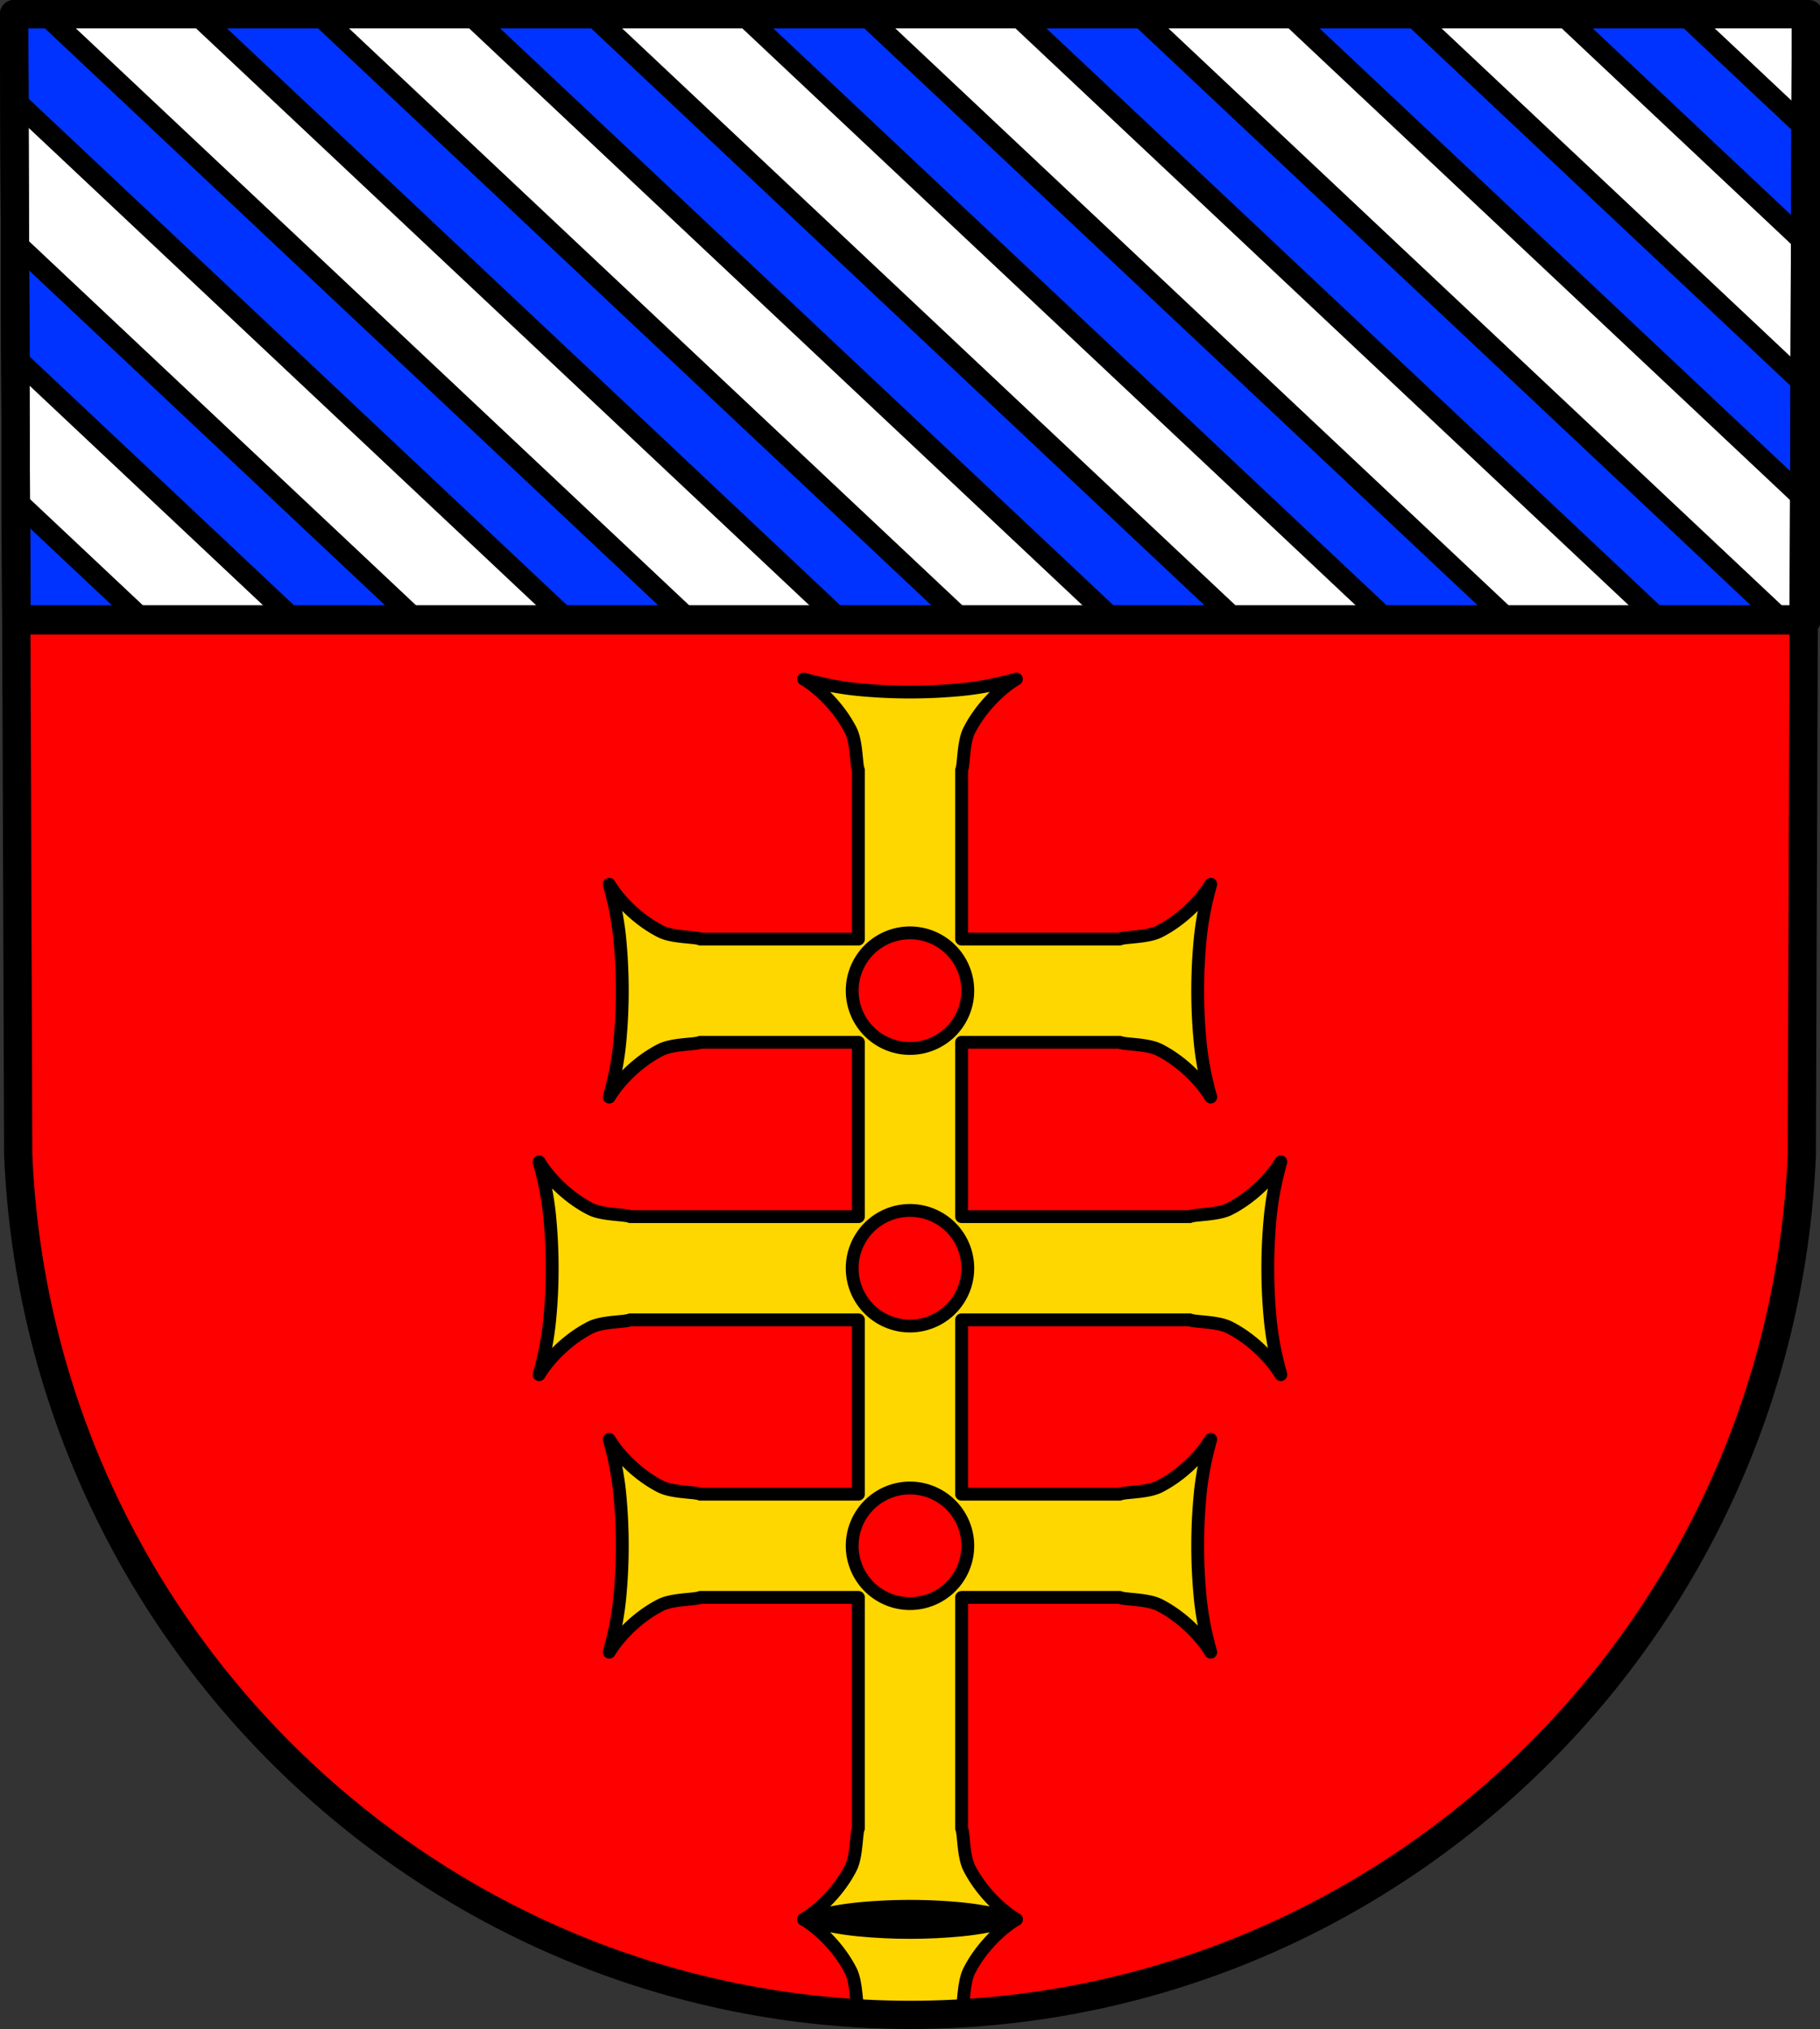 <?xml version="1.0" encoding="UTF-8" standalone="no"?>
<!-- Created with Inkscape (http://www.inkscape.org/) -->

<svg
   xmlns:dc="http://purl.org/dc/elements/1.1/"
   xmlns:cc="http://creativecommons.org/ns#"
   xmlns:rdf="http://www.w3.org/1999/02/22-rdf-syntax-ns#"
   xmlns:svg="http://www.w3.org/2000/svg"
   xmlns="http://www.w3.org/2000/svg"
   xmlns:sodipodi="http://sodipodi.sourceforge.net/DTD/sodipodi-0.dtd"
   xmlns:inkscape="http://www.inkscape.org/namespaces/inkscape"
   width="187.588mm"
   height="209.125mm"
   viewBox="0 0 187.588 209.125"
   version="1.1"
   id="svg6527"
   inkscape:version="0.92.4 (5da689c313, 2019-01-14)"
   sodipodi:docname="DEU Gindorf COA.svg">
  <rect x="0" y="0" width="187.588" height="209.125" fill="#333333" stroke="none"/>
  <defs
     id="defs6521">
    <inkscape:path-effect
       effect="spiro"
       id="path-effect4582"
       is_visible="true" />
    <inkscape:path-effect
       effect="spiro"
       id="path-effect4582-6"
       is_visible="true" />
  </defs>
  <sodipodi:namedview
     id="base"
     pagecolor="#ffffff"
     bordercolor="#666666"
     borderopacity="1.0"
     inkscape:pageopacity="0.0"
     inkscape:pageshadow="2"
     inkscape:zoom="0.69332695"
     inkscape:cx="354.49721"
     inkscape:cy="395.19597"
     inkscape:document-units="mm"
     inkscape:current-layer="layer1"
     showgrid="false"
     inkscape:window-width="1366"
     inkscape:window-height="745"
     inkscape:window-x="-8"
     inkscape:window-y="-8"
     inkscape:window-maximized="1"
     fit-margin-top="0"
     fit-margin-left="0"
     fit-margin-right="0"
     fit-margin-bottom="0"
     inkscape:snap-nodes="true"
     inkscape:snap-midpoints="true"
     inkscape:snap-smooth-nodes="true" />
  <g
     inkscape:label="Ebene 1"
     inkscape:groupmode="layer"
     id="layer1"
     transform="translate(-10.477,-11.434)">
    <path
       style="fill:#ff0000;fill-opacity:1;fill-rule:evenodd;stroke:none;stroke-width:2.91;stroke-linecap:round;stroke-linejoin:round;stroke-miterlimit:4;stroke-dasharray:none;stroke-opacity:1"
       inkscape:connector-curvature="0"
       d="m 196.61,12.889 -0.422,117.566 c -2.055,49.453 -42.667,88.62 -91.917,88.648 -49.206,-0.061 -89.832,-39.241 -91.917,-88.648 L 11.932,12.889 h 92.337 z"
       id="path10563-0-6-5-8"
       sodipodi:nodetypes="ccccccc" />
    <path
       style="fill:#0033ff;fill-opacity:1;stroke:#000000;stroke-width:11;stroke-linecap:round;stroke-linejoin:round;stroke-miterlimit:4;stroke-dasharray:none;stroke-opacity:1"
       d="M 5.5 5.5 L 6.346 241.268 L 702.648 241.268 L 703.494 5.5 L 354.488 5.5 L 5.5 5.5 z "
       transform="matrix(0.265,0,0,0.265,10.477,11.434)"
       id="rect7365" />
    <path
       style="fill:#ffffff;fill-opacity:1;stroke:#000000;stroke-width:8.248;stroke-linecap:round;stroke-linejoin:round;stroke-miterlimit:4;stroke-dasharray:none;stroke-opacity:1"
       d="M 17.605 5.5 L 268.244 241.268 L 327.02 241.268 L 76.385 5.5 L 17.605 5.5 z M 123.842 5.5 L 374.479 241.268 L 433.256 241.268 L 182.621 5.5 L 123.842 5.5 z M 230.078 5.5 L 480.717 241.268 L 539.494 241.268 L 288.859 5.5 L 230.078 5.5 z M 336.316 5.5 L 586.953 241.268 L 645.73 241.268 L 395.096 5.5 L 354.488 5.5 L 336.316 5.5 z M 442.553 5.5 L 693.191 241.268 L 702.646 241.268 L 702.795 200.604 L 702.814 195.029 L 501.334 5.5 L 442.553 5.5 z M 548.791 5.5 L 702.973 150.535 L 703.131 106.762 L 703.172 95.432 L 607.568 5.5 L 548.791 5.5 z M 655.027 5.5 L 703.33 50.938 L 703.494 5.5 L 655.027 5.5 z M 5.619 38.869 L 5.818 94.346 L 162.006 241.268 L 220.781 241.268 L 5.619 38.869 z M 5.98 139.141 L 6.18 194.619 L 55.77 241.268 L 114.547 241.268 L 5.98 139.141 z "
       transform="matrix(0.265,0,0,0.265,10.477,11.434)"
       id="rect7449-4" />
    <path
       inkscape:connector-curvature="0"
       style="fill:none;fill-opacity:1;stroke:#000000;stroke-width:2.91;stroke-linecap:round;stroke-linejoin:round;stroke-miterlimit:4;stroke-dasharray:none;stroke-opacity:1"
       d="m 11.932,12.889 0.224,62.38 h 184.23 l 0.224,-62.38 H 104.269 Z"
       id="rect7365-8" />
    <path
       style="fill:#ffd700;fill-opacity:1;stroke:#000000;stroke-width:1.323;stroke-linecap:round;stroke-linejoin:round;stroke-miterlimit:4;stroke-dasharray:none;stroke-opacity:1"
       d="m 93.305,81.419 c 1.857,1.122 3.796,3.172 4.874,5.323 0.617,1.231 0.533,3.563 0.772,4.06 v 17.418 h -7.901 -8.394 c -0.497,-0.239 -2.828,-0.155 -4.06,-0.772 -2.151,-1.078 -4.2,-3.017 -5.323,-4.874 0.531,1.872 0.913,3.792 1.097,5.727 0.33,3.477 0.33,7.001 0,10.478 -0.184,1.935 -0.565,3.854 -1.097,5.726 1.122,-1.857 3.172,-3.796 5.323,-4.874 1.231,-0.617 3.563,-0.533 4.06,-0.772 h 8.394 7.901 v 6.778 11.191 H 98.277 75.429 c -0.497,-0.239 -2.828,-0.155 -4.06,-0.772 -2.151,-1.078 -4.2,-3.017 -5.322,-4.874 0.531,1.872 0.912,3.792 1.096,5.727 0.33,3.477 0.33,7.001 0,10.478 -0.184,1.935 -0.565,3.854 -1.096,5.726 1.122,-1.857 3.172,-3.796 5.322,-4.874 1.231,-0.617 3.563,-0.533 4.06,-0.772 h 22.848 0.674 v 17.574 0.395 h -7.901 -8.394 c -0.497,-0.239 -2.828,-0.155 -4.06,-0.772 -2.151,-1.078 -4.2,-3.017 -5.323,-4.874 0.531,1.872 0.913,3.792 1.097,5.727 0.33,3.477 0.33,7.001 0,10.478 -0.184,1.935 -0.565,3.854 -1.097,5.726 1.122,-1.857 3.172,-3.796 5.323,-4.874 1.231,-0.617 3.563,-0.533 4.06,-0.772 h 8.394 7.901 v 23.8 c -0.239,0.497 -0.155,2.828 -0.772,4.06 -1.078,2.151 -3.017,4.2 -4.874,5.323 1.872,-0.531 3.792,-0.913 5.726,-1.097 3.477,-0.33 7.001,-0.33 10.478,0 1.935,0.184 3.855,0.565 5.727,1.097 -1.857,-1.122 -3.796,-3.172 -4.874,-5.323 -0.617,-1.231 -0.533,-3.563 -0.772,-4.06 v -23.8 h 7.901 8.394 c 0.497,0.239 2.828,0.155 4.06,0.772 2.151,1.078 4.2,3.017 5.323,4.874 -0.531,-1.872 -0.913,-3.792 -1.097,-5.726 -0.33,-3.477 -0.33,-7.001 0,-10.478 0.184,-1.935 0.565,-3.855 1.097,-5.727 -1.122,1.857 -3.172,3.796 -5.323,4.874 -1.231,0.617 -3.563,0.533 -4.06,0.772 h -8.394 -7.901 v -0.395 -17.574 h 0.674 22.847 c 0.497,0.239 2.828,0.155 4.06,0.772 2.151,1.078 4.2,3.017 5.323,4.874 -0.531,-1.872 -0.913,-3.792 -1.097,-5.726 -0.33,-3.477 -0.33,-7.001 0,-10.478 0.184,-1.935 0.566,-3.855 1.097,-5.727 -1.122,1.857 -3.172,3.796 -5.323,4.874 -1.231,0.617 -3.563,0.533 -4.06,0.772 h -22.847 -0.674 v -11.191 -6.778 h 7.901 8.394 c 0.497,0.239 2.828,0.155 4.06,0.772 2.151,1.078 4.2,3.017 5.323,4.874 -0.531,-1.872 -0.913,-3.792 -1.097,-5.726 -0.33,-3.477 -0.33,-7.001 0,-10.478 0.184,-1.935 0.565,-3.855 1.097,-5.727 -1.122,1.857 -3.172,3.796 -5.323,4.874 -1.231,0.617 -3.563,0.533 -4.06,0.772 h -8.394 -7.901 V 90.801 c 0.239,-0.497 0.155,-2.828 0.772,-4.06 1.078,-2.151 3.017,-4.2 4.874,-5.323 -1.872,0.531 -3.792,0.913 -5.727,1.097 -3.477,0.33 -7.001,0.33 -10.478,0 -1.935,-0.184 -3.854,-0.565 -5.726,-1.097 z m 10.965,26.163 a 5.957,5.957 0 0 1 5.957,5.957 5.957,5.957 0 0 1 -5.957,5.957 5.957,5.957 0 0 1 -5.957,-5.957 5.957,5.957 0 0 1 5.957,-5.957 z m 0,28.608 a 5.957,5.957 0 0 1 5.957,5.957 5.957,5.957 0 0 1 -5.957,5.957 5.957,5.957 0 0 1 -5.957,-5.957 5.957,5.957 0 0 1 5.957,-5.957 z m 0,28.609 a 5.957,5.957 0 0 1 5.957,5.957 5.957,5.957 0 0 1 -5.957,5.957 5.957,5.957 0 0 1 -5.957,-5.957 5.957,5.957 0 0 1 5.957,-5.957 z"
       id="path4580"
       inkscape:connector-curvature="0" />
    <path
       style="fill:#ffd700;fill-opacity:1;stroke:#000000;stroke-width:1.323;stroke-linecap:round;stroke-linejoin:round;stroke-miterlimit:4;stroke-dasharray:none;stroke-opacity:1"
       d="m 93.305,209.258 c 1.857,1.122 3.796,3.172 4.874,5.323 0.617,1.231 0.533,3.563 0.772,4.06 v 0.34 c 1.543,0.08 3.096,0.122 4.658,0.124 2.009,-0.001 4.004,-0.069 5.982,-0.198 v -0.265 c 0.239,-0.497 0.155,-2.828 0.772,-4.06 1.078,-2.151 3.017,-4.2 4.874,-5.323 -1.872,0.531 -3.792,0.913 -5.727,1.097 -3.477,0.33 -7.001,0.33 -10.478,0 -1.935,-0.184 -3.854,-0.565 -5.726,-1.097 z"
       id="path4580-3"
       inkscape:connector-curvature="0" />
    <path
       style="fill:#ffd700;fill-opacity:1;stroke:#000000;stroke-width:2.117;stroke-linecap:round;stroke-linejoin:miter;stroke-miterlimit:4;stroke-dasharray:none;stroke-opacity:1"
       d="M 94.187,209.258 H 114.355"
       id="path4802"
       inkscape:connector-curvature="0" />
    <path
       style="fill:none;fill-rule:evenodd;stroke:#000000;stroke-width:2.91;stroke-linecap:round;stroke-linejoin:round;stroke-miterlimit:4;stroke-dasharray:none;stroke-opacity:1"
       inkscape:connector-curvature="0"
       d="m 196.61,12.889 -0.422,117.566 c -2.055,49.453 -42.667,88.62 -91.917,88.648 -49.206,-0.061 -89.832,-39.241 -91.917,-88.648 L 11.932,12.889 h 92.337 z"
       id="path10563-0-6-5"
       sodipodi:nodetypes="ccccccc" />
  </g>
</svg>
